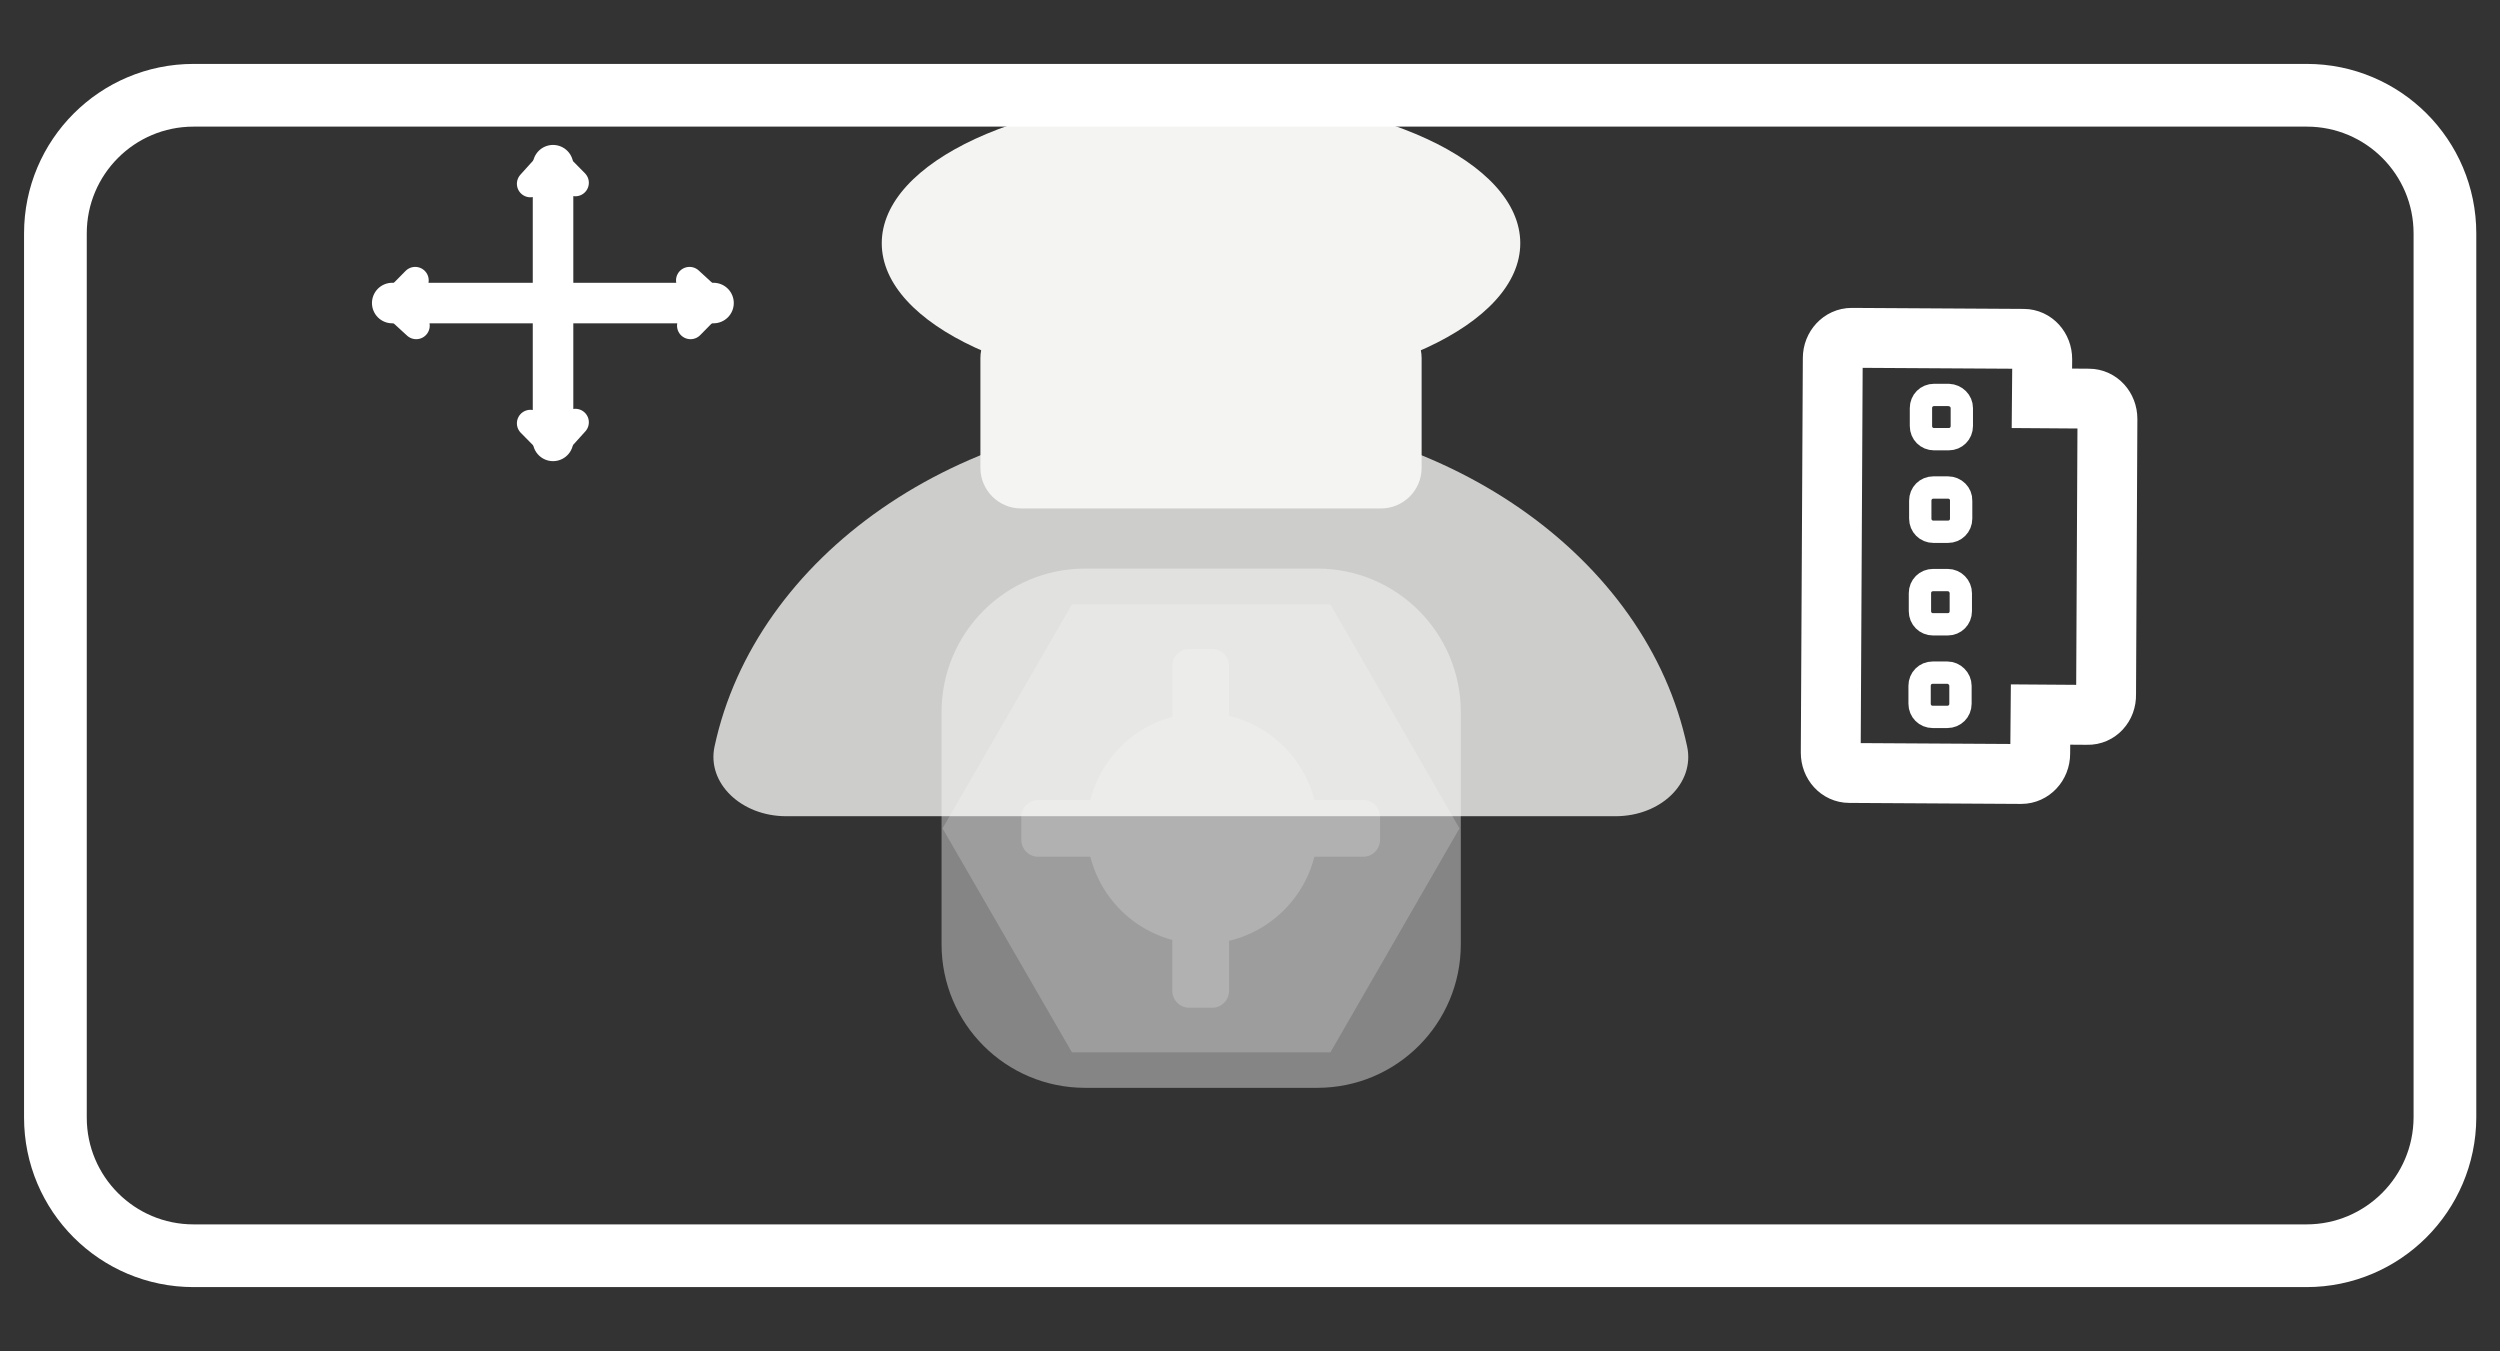 <?xml version="1.0" encoding="utf-8"?>
<!-- Generator: Adobe Illustrator 22.0.0, SVG Export Plug-In . SVG Version: 6.00 Build 0)  -->
<svg version="1.1" id="图层_1" xmlns="http://www.w3.org/2000/svg" xmlns:xlink="http://www.w3.org/1999/xlink" x="0px" y="0px"
	 viewBox="0 0 740 400" style="enable-background:new 0 0 740 400;" xml:space="preserve">
<rect x="0" y="0" width="740" height="400" fill="#333333" stroke="none"/>
<style type="text/css">
	.st0{fill:none;stroke:#FFFFFF;stroke-width:12;stroke-miterlimit:10;}
	.st1{fill:#FFFFFF;}
	.st2{fill:none;stroke:#FFFFFF;stroke-width:16.788;stroke-miterlimit:10;}
	.st3{fill:none;stroke:#FFFFFF;stroke-width:8.394;stroke-miterlimit:10;}
	.st4{fill:none;stroke:#FFFFFF;stroke-width:18.563;stroke-miterlimit:10;}
	.st5{fill:none;stroke:#FFFFFF;stroke-width:17.724;stroke-miterlimit:10;}
	.st6{fill:none;stroke:#FFFFFF;stroke-width:6.606;stroke-miterlimit:10;}
	.st7{fill:#F4F4F2;}
	.st8{opacity:0.8;fill:#F4F4F2;}
	.st9{opacity:0.4;fill:#FFFFFF;}
	.st10{opacity:0.2;fill:#FFFFFF;}
	.st11{opacity:0.2;}
	.st12{fill:none;stroke:#FFFFFF;stroke-width:12;stroke-linecap:round;stroke-linejoin:round;stroke-miterlimit:10;}
	.st13{fill:none;stroke:#FFFFFF;stroke-width:8;stroke-linecap:round;stroke-linejoin:round;stroke-miterlimit:10;}
</style>
<g>
	<path class="st0" d="M-1926.9-4685h-15.6c-4.1,0-7.4-3.3-7.4-7.4v-58.1c0-4.1,3.3-7.4,7.4-7.4h15.6c4.1,0,7.4,3.3,7.4,7.4v58.1
		C-1919.5-4688.3-1922.8-4685-1926.9-4685z"/>
	<path class="st1" d="M-2110.1-4814.7h-256.6c-3.4,0-6.1-2.7-6.1-6.1c0-3.4,2.7-6.1,6.1-6.1h256.6c3.4,0,6.1,2.7,6.1,6.1
		C-2104.1-4817.5-2106.8-4814.7-2110.1-4814.7"/>
	<path class="st1" d="M-2087.4-4820.8c0,4.6-3.7,8.3-8.3,8.3c-4.6,0-8.3-3.7-8.3-8.3s3.7-8.3,8.3-8.3
		C-2091.1-4829.2-2087.4-4825.4-2087.4-4820.8"/>
	<path class="st1" d="M-2110.1-4792h-256.6c-3.4,0-6.1-2.7-6.1-6.1s2.7-6.1,6.1-6.1h256.6c3.4,0,6.1,2.7,6.1,6.1
		S-2106.8-4792-2110.1-4792"/>
	<path class="st1" d="M-2087.4-4798c0,4.6-3.7,8.3-8.3,8.3c-4.6,0-8.3-3.7-8.3-8.3s3.7-8.3,8.3-8.3
		C-2091.1-4806.4-2087.4-4802.7-2087.4-4798"/>
	<path class="st1" d="M-2110.1-4769.2h-256.6c-3.4,0-6.1-2.7-6.1-6.1s2.7-6.1,6.1-6.1h256.6c3.4,0,6.1,2.7,6.1,6.1
		S-2106.8-4769.2-2110.1-4769.2"/>
	<path class="st1" d="M-2087.4-4775.3c0,4.6-3.7,8.3-8.3,8.3c-4.6,0-8.3-3.7-8.3-8.3c0-4.6,3.7-8.4,8.3-8.4
		C-2091.1-4783.6-2087.4-4779.9-2087.4-4775.3"/>
	<path class="st1" d="M-2110.1-4746.4h-256.6c-3.4,0-6.1-2.7-6.1-6.1s2.7-6.1,6.1-6.1h256.6c3.4,0,6.1,2.7,6.1,6.1
		S-2106.8-4746.4-2110.1-4746.4"/>
	<path class="st1" d="M-2087.4-4752.5c0,4.6-3.7,8.4-8.3,8.4c-4.6,0-8.3-3.7-8.3-8.4c0-4.6,3.7-8.3,8.3-8.3
		C-2091.1-4760.9-2087.4-4757.1-2087.4-4752.5"/>
	<path class="st1" d="M-2110.1-4723.7h-256.6c-3.4,0-6.1-2.7-6.1-6.1s2.7-6.1,6.1-6.1h256.6c3.4,0,6.1,2.7,6.1,6.1
		S-2106.8-4723.7-2110.1-4723.7"/>
	<path class="st1" d="M-2087.4-4729.7c0,4.6-3.7,8.3-8.3,8.3c-4.6,0-8.3-3.7-8.3-8.3c0-4.6,3.7-8.3,8.3-8.3
		C-2091.1-4738.1-2087.4-4734.3-2087.4-4729.7"/>
	<path class="st1" d="M-2110.1-4700.9h-256.6c-3.4,0-6.1-2.7-6.1-6.1c0-3.4,2.7-6.1,6.1-6.1h256.6c3.4,0,6.1,2.7,6.1,6.1
		C-2104.1-4703.6-2106.8-4700.9-2110.1-4700.9"/>
	<path class="st1" d="M-2087.4-4707c0,4.6-3.7,8.3-8.3,8.3c-4.6,0-8.3-3.7-8.3-8.3s3.7-8.3,8.3-8.3
		C-2091.1-4715.3-2087.4-4711.6-2087.4-4707"/>
	<path class="st1" d="M-2110.1-4678.1h-256.6c-3.4,0-6.1-2.7-6.1-6.1c0-3.4,2.7-6.1,6.1-6.1h256.6c3.4,0,6.1,2.7,6.1,6.1
		C-2104.1-4680.8-2106.8-4678.1-2110.1-4678.1"/>
	<path class="st1" d="M-2087.4-4684.2c0,4.6-3.7,8.3-8.3,8.3c-4.6,0-8.3-3.7-8.3-8.3c0-4.6,3.7-8.3,8.3-8.3
		C-2091.1-4692.5-2087.4-4688.8-2087.4-4684.2"/>
	<path class="st1" d="M-2110.1-4655.4h-256.6c-3.4,0-6.1-2.7-6.1-6.1s2.7-6.1,6.1-6.1h256.6c3.4,0,6.1,2.7,6.1,6.1
		S-2106.8-4655.4-2110.1-4655.4"/>
	<path class="st1" d="M-2087.4-4661.4c0,4.6-3.7,8.3-8.3,8.3c-4.6,0-8.3-3.7-8.3-8.3c0-4.6,3.7-8.3,8.3-8.3
		C-2091.1-4669.8-2087.4-4666-2087.4-4661.4"/>
	<path class="st1" d="M-2110.1-4632.6h-256.6c-3.4,0-6.1-2.7-6.1-6.1s2.7-6.1,6.1-6.1h256.6c3.4,0,6.1,2.7,6.1,6.1
		S-2106.8-4632.6-2110.1-4632.6"/>
	<path class="st1" d="M-2087.4-4638.7c0,4.6-3.7,8.3-8.3,8.3c-4.6,0-8.3-3.7-8.3-8.3c0-4.6,3.7-8.3,8.3-8.3
		C-2091.1-4647-2087.4-4643.3-2087.4-4638.7"/>
	<path class="st2" d="M-1855.3-4797.2h24.5v-18.8c0-5.4,4.4-9.7,9.7-9.7h89.6c5.4,0,9.7,4.4,9.7,9.7v189.1c0,5.4-4.4,9.7-9.7,9.7
		h-89.6c-5.4,0-9.7-4.4-9.7-9.7v-18.8h-24.5c-5.4,0-9.7-4.4-9.7-9.7v-132.1C-1865.1-4792.8-1860.7-4797.2-1855.3-4797.2z"/>
	<path class="st3" d="M-1785.4-4777.2h14.2c2,0,3.6-1.6,3.6-3.6v-14.2c0-2-1.6-3.6-3.6-3.6h-14.2c-2,0-3.6,1.6-3.6,3.6v14.2
		C-1789-4778.8-1787.4-4777.2-1785.4-4777.2z"/>
	<path class="st3" d="M-1785.4-4732.9h14.2c2,0,3.6-1.6,3.6-3.6v-14.2c0-2-1.6-3.6-3.6-3.6h-14.2c-2,0-3.6,1.6-3.6,3.6v14.2
		C-1789-4734.5-1787.4-4732.9-1785.4-4732.9z"/>
	<path class="st3" d="M-1785.4-4688.6h14.2c2,0,3.6-1.6,3.6-3.6v-14.2c0-2-1.6-3.6-3.6-3.6h-14.2c-2,0-3.6,1.6-3.6,3.6v14.2
		C-1789-4690.2-1787.4-4688.6-1785.4-4688.6z"/>
	<path class="st3" d="M-1785.4-4644.2h14.2c2,0,3.6-1.6,3.6-3.6v-14.2c0-2-1.6-3.6-3.6-3.6h-14.2c-2,0-3.6,1.6-3.6,3.6v14.2
		C-1789-4645.8-1787.4-4644.2-1785.4-4644.2z"/>
	<path class="st4" d="M-1731.8-4562.1h-625.5c-22.6,0-40.9-18.3-40.9-40.9v-261.7c0-22.6,18.3-40.9,40.9-40.9h625.5
		c22.6,0,40.9,18.3,40.9,40.9v261.7C-1690.9-4580.4-1709.2-4562.1-1731.8-4562.1z"/>
</g>
<g>
	<g>
		<g>
			<path class="st5" d="M617.9,211.6l-13.9-0.1l-0.1,11.6c0,3.3-2.5,6-5.6,6l-50.9-0.3c-3.1,0-5.5-2.7-5.5-6l0.6-116.8
				c0-3.3,2.5-6,5.6-6l50.9,0.3c3.1,0,5.5,2.7,5.5,6l-0.1,11.6l13.9,0.1c3.1,0,5.5,2.7,5.5,6l-0.4,81.6
				C623.5,209,621,211.7,617.9,211.6z"/>
			<path class="st6" d="M576.4,199.1l-4.3,0c-2.2,0-3.9,1.7-3.9,3.9l0,5.3c0,2.2,1.7,3.9,3.9,3.9l4.3,0c2.2,0,3.9-1.7,3.9-3.9l0-5.3
				C580.3,200.9,578.5,199.1,576.4,199.1z"/>
			<path class="st6" d="M576.5,171.7l-4.3,0c-2.2,0-3.9,1.7-3.9,3.9l0,5.3c0,2.2,1.7,3.9,3.9,3.9l4.3,0c2.2,0,3.9-1.7,3.9-3.9l0-5.3
				C580.4,173.5,578.7,171.7,576.5,171.7z"/>
			<path class="st6" d="M576.6,144.3l-4.3,0c-2.2,0-3.9,1.7-3.9,3.9l0,5.3c0,2.2,1.7,3.9,3.9,3.9l4.3,0c2.2,0,3.9-1.7,3.9-3.9l0-5.3
				C580.6,146.1,578.8,144.3,576.6,144.3z"/>
			<path class="st6" d="M576.8,116.9l-4.3,0c-2.2,0-3.9,1.7-3.9,3.9l0,5.3c0,2.2,1.7,3.9,3.9,3.9l4.3,0c2.2,0,3.9-1.7,3.9-3.9l0-5.3
				C580.7,118.7,579,117,576.8,116.9z"/>
		</g>
		<g>
			<g>
				<ellipse class="st7" cx="355.5" cy="72" rx="94.5" ry="43.7"/>
				<path class="st7" d="M408.8,150.5H302.2c-6.6,0-12-5.4-12-12V106c0-6.6,5.4-12,12-12h106.6c6.6,0,12,5.4,12,12v32.5
					C420.8,145.1,415.4,150.5,408.8,150.5z"/>
				<path class="st8" d="M355.5,122.2c-72.1,0-132,42.7-144,98.8c-2.3,10.8,7.9,20.6,21.2,20.6h245.5c13.4,0,23.5-9.8,21.2-20.6
					C487.5,164.9,427.6,122.2,355.5,122.2z"/>
			</g>
			<g>
				<path class="st9" d="M389.9,322l-68.7,0c-23.5,0-42.5-19-42.5-42.5l0-68.7c0-23.5,19-42.5,42.5-42.5l68.7,0
					c23.5,0,42.5,19,42.5,42.5l0,68.7C432.4,303,413.4,322,389.9,322z"/>
				<polygon class="st10" points="393.8,311.5 317.3,311.5 279,245.2 317.3,178.9 393.8,178.9 432,245.2 				"/>
				<g class="st11">
					<circle class="st1" cx="355.9" cy="245.2" r="34.2"/>
					<path class="st1" d="M403.5,236.8h-34.7c-2.7,0-5-2.2-5-5v-34.7c0-2.7-2.2-5-5-5h-6.8c-2.7,0-5,2.2-5,5v34.7c0,2.7-2.2,5-5,5
						h-34.7c-2.7,0-5,2.2-5,5v6.8c0,2.7,2.2,5,5,5h34.7c2.7,0,5,2.2,5,5v34.7c0,2.7,2.2,5,5,5h6.8c2.7,0,5-2.2,5-5v-34.7
						c0-2.7,2.2-5,5-5h34.7c2.7,0,5-2.2,5-5v-6.8C408.5,239,406.3,236.8,403.5,236.8z"/>
				</g>
			</g>
		</g>
		<line class="st12" x1="116.1" y1="89.7" x2="211.2" y2="89.7"/>
		<line class="st12" x1="163.7" y1="48.9" x2="163.7" y2="130.5"/>
		<polyline class="st13" points="157,54.4 163.5,47.2 170.3,54.1 		"/>
		<polyline class="st13" points="123.2,96.4 116.1,89.9 122.9,83 		"/>
		<polyline class="st13" points="170.3,125 163.8,132.2 157,125.3 		"/>
		<polyline class="st13" points="204.1,83 211.2,89.5 204.4,96.4 		"/>
	</g>
	<path class="st4" d="M682.7,371.7H57.3c-22.6,0-40.9-18.3-40.9-40.9V69.1c0-22.6,18.3-40.9,40.9-40.9h625.5
		c22.6,0,40.9,18.3,40.9,40.9v261.7C723.6,353.4,705.3,371.7,682.7,371.7z"/>
</g>
</svg>
